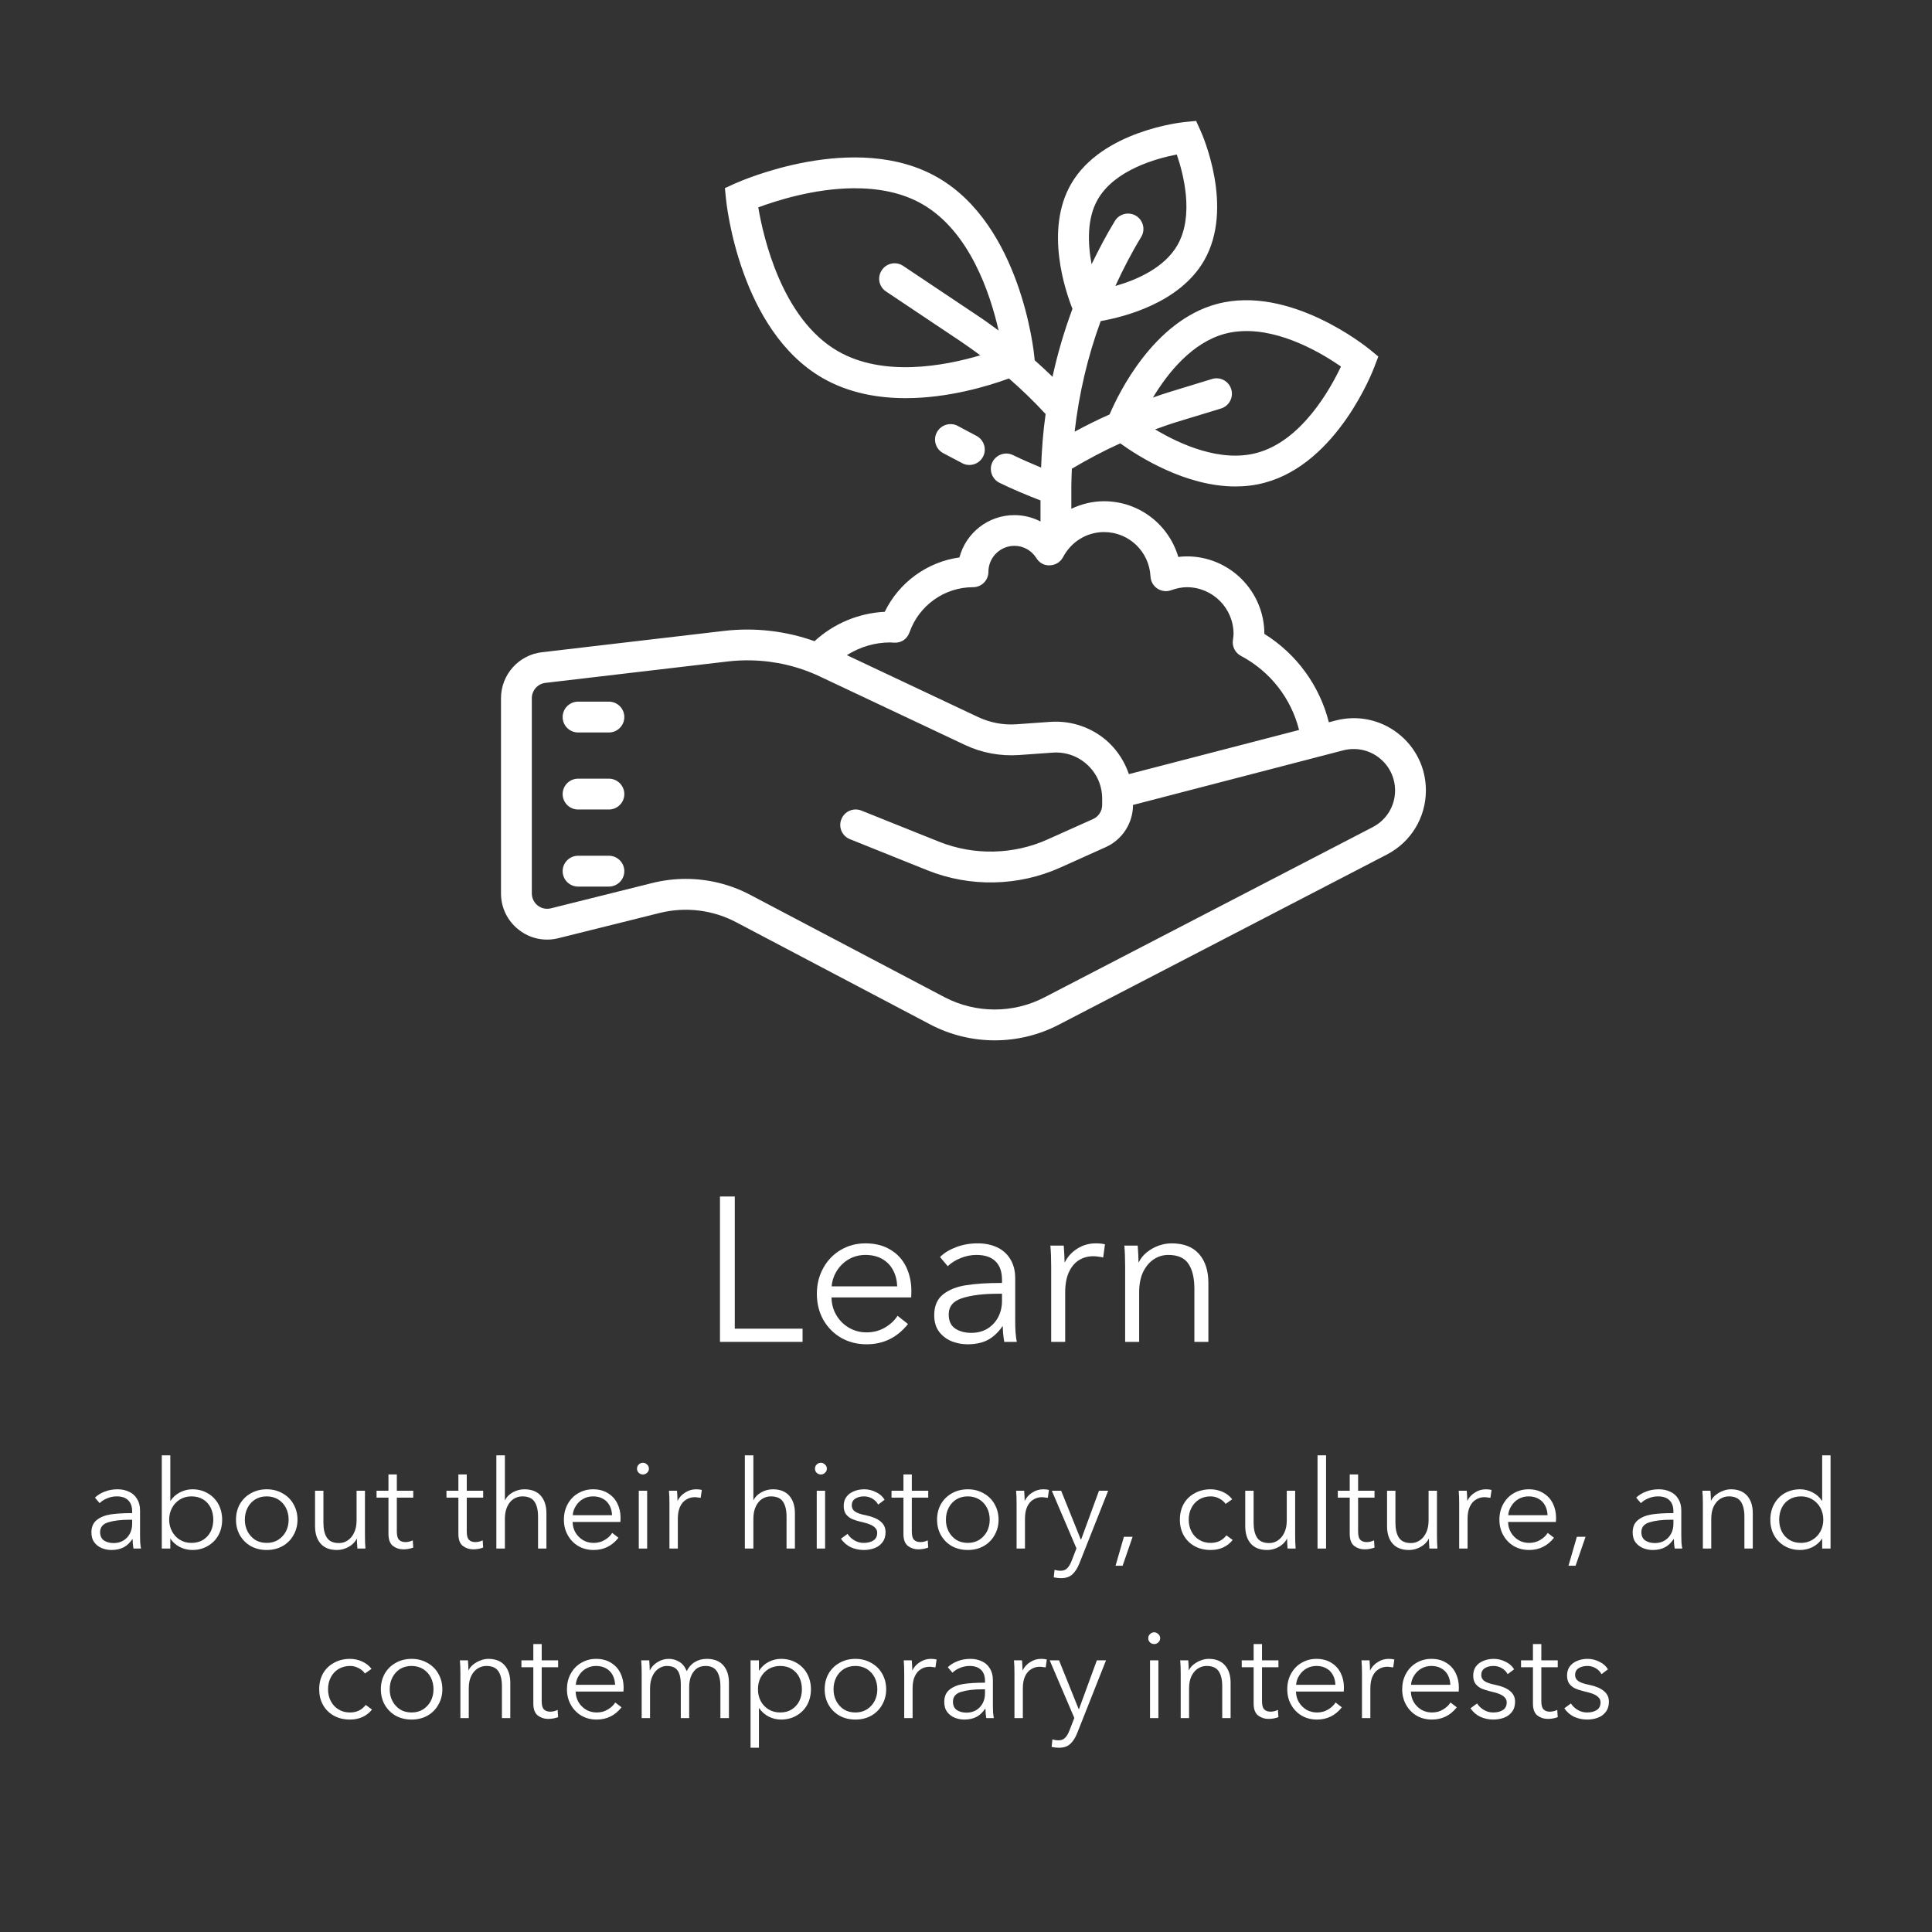 <svg xmlns="http://www.w3.org/2000/svg" xmlns:xlink="http://www.w3.org/1999/xlink" width="250" zoomAndPan="magnify" viewBox="0 0 187.5 187.5" height="250" preserveAspectRatio="xMidYMid meet" version="1.0"><rect x="0" y="0" width="187.5" height="187.5" fill="#333333" stroke="none"/><defs><g/><clipPath id="f13d6845ea"><path d="M 48.621 11.395 L 138.383 11.395 L 138.383 101 L 48.621 101 Z M 48.621 11.395 " clip-rule="nonzero"/></clipPath></defs><g clip-path="url(#f13d6845ea)"><path fill="#ffffff" d="M 116.082 11.734 L 115.016 11.84 C 114.691 11.867 106.93 12.691 103.949 17.852 C 101.367 22.328 103.406 28.273 104.082 29.973 C 103.281 32.129 102.633 34.328 102.145 36.566 C 101.582 36.016 101.004 35.484 100.418 34.965 L 100.379 34.59 C 100.332 34.07 99.047 21.867 91.027 17.238 C 83.016 12.609 71.801 17.602 71.328 17.812 L 70.352 18.258 L 70.457 19.32 C 70.512 19.84 71.797 32.043 79.809 36.676 C 82.332 38.133 85.172 38.641 87.891 38.641 C 92.004 38.641 95.844 37.488 97.918 36.73 C 99.168 37.816 100.355 38.965 101.477 40.184 C 101.23 41.898 101.102 43.637 101.039 45.379 C 100.117 44.996 99.203 44.602 98.316 44.168 C 97.574 43.805 96.68 44.113 96.312 44.855 C 95.953 45.594 96.258 46.492 97 46.855 C 98.293 47.488 99.629 48.047 100.98 48.566 L 100.98 50.609 C 100.211 50.211 99.344 49.992 98.445 49.992 C 95.891 49.992 93.734 51.734 93.113 54.098 C 89.984 54.535 87.254 56.516 85.863 59.375 C 83.328 59.5 80.914 60.512 79.051 62.227 C 76.25 61.23 73.258 60.883 70.285 61.227 L 52.582 63.301 C 50.328 63.57 48.621 65.484 48.621 67.766 L 48.621 86.699 C 48.621 88.094 49.25 89.383 50.352 90.238 C 51.441 91.094 52.844 91.391 54.195 91.051 L 64.012 88.605 C 66.516 87.984 69.148 88.293 71.434 89.496 L 90.262 99.414 C 92.227 100.449 94.379 100.965 96.535 100.965 C 98.66 100.965 100.789 100.465 102.734 99.457 L 134.602 82.93 C 136.934 81.719 138.383 79.34 138.383 76.699 C 138.383 74.52 137.387 72.504 135.664 71.164 C 133.941 69.828 131.73 69.379 129.621 69.926 L 128.965 70.098 C 128.074 66.555 125.836 63.465 122.707 61.52 C 122.703 57.367 119.332 53.996 115.188 53.996 C 114.906 53.996 114.625 54.02 114.352 54.051 C 113.434 50.91 110.547 48.645 107.152 48.645 C 106.023 48.645 104.949 48.914 103.973 49.375 L 103.973 47.141 C 103.973 46.586 104.008 46.043 104.023 45.488 C 105.543 44.59 107.105 43.754 108.719 43.027 C 110.508 44.312 115.051 47.211 119.898 47.211 C 120.844 47.211 121.801 47.102 122.75 46.844 C 129.797 44.957 133.246 35.988 133.383 35.602 L 133.766 34.602 L 132.934 33.918 C 132.617 33.66 125.145 27.613 118.102 29.5 C 111.945 31.152 108.535 38.211 107.684 40.223 C 106.531 40.73 105.406 41.293 104.293 41.895 C 104.715 38.223 105.551 34.617 106.824 31.16 C 109.098 30.762 114.48 29.406 116.852 25.297 C 119.832 20.137 116.66 13.008 116.523 12.711 Z M 114.207 14.996 C 114.859 16.891 115.91 20.945 114.262 23.801 C 112.996 26 110.312 27.164 108.246 27.754 C 108.992 26.133 109.812 24.539 110.75 23 C 111.18 22.301 110.957 21.375 110.254 20.945 C 109.547 20.52 108.625 20.738 108.199 21.445 C 107.363 22.809 106.633 24.219 105.938 25.645 C 105.555 23.59 105.484 21.172 106.543 19.344 C 108.191 16.484 112.234 15.375 114.207 14.996 Z M 82.84 18.27 C 85.137 18.258 87.5 18.648 89.531 19.824 C 94.113 22.469 96.105 28.508 96.914 32.078 C 96.246 31.586 95.574 31.094 94.887 30.641 L 87.652 25.805 C 86.961 25.344 86.031 25.531 85.578 26.223 C 85.113 26.91 85.301 27.836 85.992 28.289 L 93.219 33.121 C 93.875 33.562 94.504 34.016 95.137 34.484 C 91.578 35.535 85.699 36.613 81.305 34.074 C 75.883 30.941 74.082 23.035 73.59 20.125 C 75.328 19.477 79.004 18.297 82.84 18.27 Z M 120.527 32.141 C 124.414 31.941 128.398 34.363 130.141 35.57 C 129.105 37.762 126.312 42.793 121.977 43.953 C 118.441 44.902 114.516 43.117 112.105 41.672 C 112.801 41.422 113.5 41.168 114.207 40.953 L 118.5 39.645 C 119.289 39.398 119.734 38.562 119.492 37.773 C 119.25 36.984 118.414 36.535 117.625 36.781 L 113.324 38.098 C 112.844 38.242 112.363 38.422 111.891 38.586 C 113.324 36.207 115.68 33.25 118.879 32.391 C 119.422 32.246 119.98 32.164 120.527 32.141 Z M 92.379 41.164 C 91.793 41.117 91.211 41.41 90.922 41.957 C 90.531 42.684 90.812 43.59 91.539 43.98 L 93.379 44.949 C 93.602 45.074 93.84 45.125 94.078 45.125 C 94.609 45.125 95.133 44.84 95.398 44.332 C 95.785 43.602 95.504 42.699 94.781 42.309 L 92.945 41.332 C 92.766 41.238 92.57 41.18 92.379 41.164 Z M 107.152 51.637 C 109.559 51.637 111.539 53.531 111.656 55.949 C 111.68 56.422 111.926 56.855 112.316 57.117 C 112.715 57.379 113.211 57.445 113.656 57.281 C 114.195 57.09 114.695 56.988 115.188 56.988 C 117.688 56.988 119.715 59.023 119.715 61.523 C 119.715 61.68 119.691 61.84 119.652 62.133 C 119.562 62.75 119.879 63.359 120.43 63.652 C 123.27 65.152 125.309 67.781 126.074 70.844 L 109.559 75.129 C 109.16 73.961 108.484 72.891 107.574 72.035 C 106.055 70.629 104.008 69.91 101.938 70.055 L 98.66 70.289 C 97.375 70.383 96.09 70.137 94.926 69.59 L 82.188 63.582 C 83.438 62.793 84.895 62.348 86.395 62.348 L 86.785 62.371 C 87.488 62.41 88.047 61.996 88.266 61.371 C 89.188 58.754 91.66 56.988 94.43 56.988 C 95.258 56.988 95.926 56.324 95.926 55.492 C 95.926 54.109 97.059 52.973 98.449 52.973 C 99.316 52.973 100.109 53.418 100.578 54.16 C 100.859 54.617 101.332 54.902 101.898 54.863 C 102.438 54.844 102.922 54.539 103.172 54.066 C 103.961 52.566 105.484 51.637 107.152 51.637 Z M 72.93 64.09 C 75.223 64.141 77.488 64.668 79.574 65.656 L 93.66 72.301 C 95.281 73.066 97.082 73.398 98.875 73.277 L 102.156 73.043 C 103.41 72.953 104.617 73.375 105.539 74.234 C 106.457 75.086 106.965 76.258 106.965 77.512 L 106.965 78.121 C 106.965 78.711 106.621 79.246 106.082 79.488 L 101.664 81.469 C 98.352 82.957 94.516 83.039 91.145 81.691 L 83.602 78.668 C 82.828 78.359 81.961 78.734 81.656 79.504 C 81.344 80.27 81.719 81.141 82.492 81.445 L 90.035 84.473 C 94.16 86.121 98.848 86.02 102.898 84.199 L 107.309 82.215 C 108.918 81.492 109.957 79.887 109.957 78.121 L 130.367 72.82 C 131.586 72.512 132.84 72.766 133.828 73.531 C 134.82 74.297 135.391 75.457 135.391 76.719 C 135.391 78.219 134.559 79.582 133.227 80.27 L 101.355 96.797 C 98.316 98.375 94.688 98.363 91.652 96.77 L 72.824 86.852 C 70.875 85.82 68.723 85.297 66.555 85.297 C 65.461 85.297 64.371 85.43 63.293 85.699 L 53.469 88.152 C 53.02 88.266 52.555 88.164 52.191 87.887 C 51.824 87.598 51.613 87.168 51.613 86.699 L 51.613 67.766 C 51.613 67.004 52.18 66.363 52.934 66.273 L 70.633 64.195 C 71.398 64.105 72.164 64.07 72.93 64.09 Z M 56.102 68.094 C 55.277 68.094 54.605 68.766 54.605 69.59 C 54.605 70.414 55.277 71.086 56.102 71.086 L 59.094 71.086 C 59.918 71.086 60.59 70.414 60.59 69.59 C 60.59 68.766 59.918 68.094 59.094 68.094 Z M 56.102 75.57 C 55.277 75.57 54.605 76.246 54.605 77.066 C 54.605 77.891 55.277 78.562 56.102 78.562 L 59.094 78.562 C 59.918 78.562 60.59 77.891 60.59 77.066 C 60.59 76.246 59.918 75.57 59.094 75.57 Z M 56.102 83.051 C 55.277 83.051 54.605 83.723 54.605 84.547 C 54.605 85.371 55.277 86.043 56.102 86.043 L 59.094 86.043 C 59.918 86.043 60.59 85.371 60.59 84.547 C 60.59 83.723 59.918 83.051 59.094 83.051 Z M 56.102 83.051 " fill-opacity="1" fill-rule="nonzero"/></g><g fill="#ffffff" fill-opacity="1"><g transform="translate(67.998, 130.229)"><g><path d="M 9.891 0 L 1.875 0 L 1.875 -14.109 L 3.312 -14.109 L 3.312 -1.281 L 9.891 -1.281 Z M 9.891 0 "/></g></g></g><g fill="#ffffff" fill-opacity="1"><g transform="translate(78.167, 130.229)"><g><path d="M 5.938 0.234 C 5.02 0.234 4.195 0.023 3.469 -0.391 C 2.738 -0.816 2.16 -1.398 1.734 -2.141 C 1.316 -2.891 1.109 -3.734 1.109 -4.672 C 1.109 -5.586 1.316 -6.422 1.734 -7.172 C 2.148 -7.922 2.711 -8.504 3.422 -8.922 C 4.141 -9.348 4.941 -9.562 5.828 -9.562 C 6.766 -9.562 7.566 -9.359 8.234 -8.953 C 8.91 -8.555 9.422 -8.004 9.766 -7.297 C 10.109 -6.586 10.281 -5.801 10.281 -4.938 C 10.281 -4.676 10.273 -4.469 10.266 -4.312 L 2.531 -4.312 C 2.539 -3.688 2.695 -3.113 3 -2.594 C 3.301 -2.082 3.707 -1.676 4.219 -1.375 C 4.738 -1.07 5.312 -0.922 5.938 -0.922 C 6.594 -0.922 7.188 -1.078 7.719 -1.391 C 8.25 -1.703 8.656 -2.082 8.938 -2.531 L 9.953 -1.734 C 8.91 -0.422 7.57 0.234 5.938 0.234 Z M 8.906 -5.391 C 8.883 -5.984 8.75 -6.508 8.5 -6.969 C 8.258 -7.426 7.91 -7.785 7.453 -8.047 C 6.992 -8.305 6.453 -8.438 5.828 -8.438 C 5.234 -8.438 4.691 -8.297 4.203 -8.016 C 3.723 -7.734 3.336 -7.359 3.047 -6.891 C 2.754 -6.422 2.586 -5.922 2.547 -5.391 Z M 8.906 -5.391 "/></g></g></g><g fill="#ffffff" fill-opacity="1"><g transform="translate(89.572, 130.229)"><g><path d="M 4.328 0.234 C 3.805 0.234 3.301 0.141 2.812 -0.047 C 2.32 -0.242 1.91 -0.551 1.578 -0.969 C 1.254 -1.395 1.094 -1.938 1.094 -2.594 C 1.094 -3.477 1.379 -4.148 1.953 -4.609 C 2.535 -5.066 3.281 -5.363 4.188 -5.5 C 5.102 -5.645 6.238 -5.719 7.594 -5.719 L 7.672 -5.719 L 7.672 -6.016 C 7.672 -6.816 7.457 -7.422 7.031 -7.828 C 6.613 -8.234 6 -8.438 5.188 -8.438 C 4.656 -8.438 4.141 -8.332 3.641 -8.125 C 3.148 -7.926 2.738 -7.664 2.406 -7.344 L 1.656 -8.234 C 2.051 -8.629 2.566 -8.945 3.203 -9.188 C 3.848 -9.438 4.555 -9.562 5.328 -9.562 C 6.016 -9.562 6.629 -9.438 7.172 -9.188 C 7.723 -8.938 8.156 -8.555 8.469 -8.047 C 8.789 -7.535 8.953 -6.914 8.953 -6.188 L 8.953 -2.094 C 8.953 -1.719 8.961 -1.336 8.984 -0.953 C 9.016 -0.566 9.055 -0.25 9.109 0 L 7.891 0 C 7.797 -0.531 7.75 -1.035 7.75 -1.516 L 7.719 -1.516 C 7.289 -0.898 6.805 -0.453 6.266 -0.172 C 5.734 0.098 5.086 0.234 4.328 0.234 Z M 4.688 -0.875 C 5.301 -0.875 5.832 -1.016 6.281 -1.297 C 6.727 -1.578 7.07 -1.953 7.312 -2.422 C 7.551 -2.891 7.672 -3.406 7.672 -3.969 L 7.672 -4.672 L 7.281 -4.672 C 5.863 -4.672 4.711 -4.531 3.828 -4.25 C 2.941 -3.977 2.5 -3.445 2.5 -2.656 C 2.5 -2.039 2.707 -1.586 3.125 -1.297 C 3.551 -1.016 4.07 -0.875 4.688 -0.875 Z M 4.688 -0.875 "/></g></g></g><g fill="#ffffff" fill-opacity="1"><g transform="translate(100.22, 130.229)"><g><path d="M 1.797 -7.281 C 1.797 -8.094 1.77 -8.781 1.719 -9.344 L 3.016 -9.344 C 3.066 -8.688 3.094 -8.148 3.094 -7.734 L 3.125 -7.734 C 3.395 -8.273 3.797 -8.711 4.328 -9.047 C 4.867 -9.391 5.469 -9.562 6.125 -9.562 C 6.477 -9.562 6.773 -9.531 7.016 -9.469 L 6.844 -8.188 C 6.758 -8.219 6.617 -8.242 6.422 -8.266 C 6.234 -8.297 6.051 -8.312 5.875 -8.312 C 5.375 -8.312 4.914 -8.188 4.5 -7.938 C 4.094 -7.688 3.766 -7.297 3.516 -6.766 C 3.273 -6.242 3.156 -5.582 3.156 -4.781 L 3.156 0 L 1.797 0 Z M 1.797 -7.281 "/></g></g></g><g fill="#ffffff" fill-opacity="1"><g transform="translate(107.398, 130.229)"><g><path d="M 1.797 -7.281 C 1.797 -8.094 1.77 -8.781 1.719 -9.344 L 3.016 -9.344 C 3.066 -8.688 3.094 -8.148 3.094 -7.734 L 3.125 -7.734 C 3.301 -8.098 3.555 -8.414 3.891 -8.688 C 4.223 -8.957 4.598 -9.172 5.016 -9.328 C 5.441 -9.484 5.875 -9.562 6.312 -9.562 C 7.477 -9.562 8.363 -9.219 8.969 -8.531 C 9.57 -7.844 9.875 -6.906 9.875 -5.719 L 9.875 0 L 8.516 0 L 8.516 -5.156 C 8.516 -6.207 8.32 -7.016 7.938 -7.578 C 7.562 -8.148 6.91 -8.438 5.984 -8.438 C 5.473 -8.438 5.004 -8.297 4.578 -8.016 C 4.16 -7.742 3.816 -7.336 3.547 -6.797 C 3.285 -6.254 3.156 -5.582 3.156 -4.781 L 3.156 0 L 1.797 0 Z M 1.797 -7.281 "/></g></g></g><g fill="#ffffff" fill-opacity="1"><g transform="translate(8.216, 150.285)"><g><path d="M 2.594 0.141 C 2.281 0.141 1.977 0.082 1.688 -0.031 C 1.395 -0.145 1.148 -0.328 0.953 -0.578 C 0.754 -0.836 0.656 -1.164 0.656 -1.562 C 0.656 -2.094 0.828 -2.492 1.172 -2.766 C 1.523 -3.047 1.973 -3.227 2.516 -3.312 C 3.066 -3.395 3.75 -3.438 4.562 -3.438 L 4.609 -3.438 L 4.609 -3.609 C 4.609 -4.086 4.477 -4.445 4.219 -4.688 C 3.969 -4.938 3.598 -5.062 3.109 -5.062 C 2.797 -5.062 2.488 -5 2.188 -4.875 C 1.895 -4.758 1.648 -4.602 1.453 -4.406 L 1 -4.938 C 1.238 -5.176 1.547 -5.367 1.922 -5.516 C 2.305 -5.672 2.734 -5.75 3.203 -5.75 C 3.609 -5.75 3.973 -5.672 4.297 -5.516 C 4.629 -5.367 4.891 -5.141 5.078 -4.828 C 5.273 -4.523 5.375 -4.148 5.375 -3.703 L 5.375 -1.25 C 5.375 -1.031 5.379 -0.805 5.391 -0.578 C 5.41 -0.348 5.438 -0.156 5.469 0 L 4.734 0 C 4.68 -0.32 4.656 -0.625 4.656 -0.906 L 4.625 -0.906 C 4.375 -0.539 4.086 -0.273 3.766 -0.109 C 3.441 0.055 3.051 0.141 2.594 0.141 Z M 2.812 -0.531 C 3.176 -0.531 3.492 -0.613 3.766 -0.781 C 4.035 -0.945 4.242 -1.172 4.391 -1.453 C 4.535 -1.734 4.609 -2.039 4.609 -2.375 L 4.609 -2.797 L 4.375 -2.797 C 3.52 -2.797 2.828 -2.711 2.297 -2.547 C 1.766 -2.391 1.5 -2.07 1.5 -1.594 C 1.5 -1.227 1.625 -0.957 1.875 -0.781 C 2.133 -0.613 2.445 -0.531 2.812 -0.531 Z M 2.812 -0.531 "/></g></g></g><g fill="#ffffff" fill-opacity="1"><g transform="translate(14.607, 150.285)"><g><path d="M 4.062 0.141 C 3.645 0.141 3.242 0.047 2.859 -0.141 C 2.473 -0.336 2.164 -0.609 1.938 -0.953 L 1.922 -0.953 L 1.922 0 L 1.094 0 L 1.094 -9.047 L 1.922 -9.047 L 1.922 -4.625 L 1.938 -4.625 C 2.164 -4.977 2.473 -5.254 2.859 -5.453 C 3.242 -5.648 3.645 -5.75 4.062 -5.75 C 4.625 -5.75 5.125 -5.617 5.562 -5.359 C 6.008 -5.098 6.352 -4.742 6.594 -4.297 C 6.832 -3.848 6.953 -3.348 6.953 -2.797 C 6.953 -2.242 6.832 -1.742 6.594 -1.297 C 6.352 -0.859 6.008 -0.508 5.562 -0.25 C 5.125 0.008 4.625 0.141 4.062 0.141 Z M 3.969 -0.547 C 4.406 -0.547 4.785 -0.645 5.109 -0.844 C 5.43 -1.051 5.676 -1.32 5.844 -1.656 C 6.008 -2 6.094 -2.379 6.094 -2.797 C 6.094 -3.223 6.008 -3.609 5.844 -3.953 C 5.676 -4.297 5.43 -4.566 5.109 -4.766 C 4.785 -4.961 4.406 -5.062 3.969 -5.062 C 3.551 -5.062 3.18 -4.961 2.859 -4.766 C 2.535 -4.566 2.281 -4.297 2.094 -3.953 C 1.906 -3.609 1.812 -3.223 1.812 -2.797 C 1.812 -2.379 1.906 -2 2.094 -1.656 C 2.281 -1.312 2.535 -1.039 2.859 -0.844 C 3.18 -0.645 3.551 -0.547 3.969 -0.547 Z M 3.969 -0.547 "/></g></g></g><g fill="#ffffff" fill-opacity="1"><g transform="translate(22.231, 150.285)"><g><path d="M 3.656 0.141 C 3.082 0.141 2.566 0.016 2.109 -0.234 C 1.66 -0.492 1.305 -0.848 1.047 -1.297 C 0.797 -1.742 0.672 -2.242 0.672 -2.797 C 0.672 -3.359 0.797 -3.863 1.047 -4.312 C 1.305 -4.758 1.66 -5.109 2.109 -5.359 C 2.566 -5.617 3.082 -5.75 3.656 -5.75 C 4.227 -5.75 4.738 -5.617 5.188 -5.359 C 5.645 -5.109 6 -4.758 6.25 -4.312 C 6.508 -3.863 6.641 -3.359 6.641 -2.797 C 6.641 -2.242 6.508 -1.742 6.25 -1.297 C 6 -0.848 5.645 -0.492 5.188 -0.234 C 4.738 0.016 4.227 0.141 3.656 0.141 Z M 3.656 -0.547 C 4.07 -0.547 4.441 -0.645 4.766 -0.844 C 5.086 -1.051 5.336 -1.32 5.516 -1.656 C 5.691 -2 5.781 -2.379 5.781 -2.797 C 5.781 -3.223 5.691 -3.609 5.516 -3.953 C 5.336 -4.297 5.086 -4.566 4.766 -4.766 C 4.441 -4.961 4.07 -5.062 3.656 -5.062 C 3.227 -5.062 2.852 -4.961 2.531 -4.766 C 2.219 -4.566 1.973 -4.297 1.797 -3.953 C 1.617 -3.609 1.531 -3.223 1.531 -2.797 C 1.531 -2.379 1.617 -2 1.797 -1.656 C 1.973 -1.32 2.219 -1.051 2.531 -0.844 C 2.852 -0.645 3.227 -0.547 3.656 -0.547 Z M 3.656 -0.547 "/></g></g></g><g fill="#ffffff" fill-opacity="1"><g transform="translate(29.544, 150.285)"><g><path d="M 3.156 0.141 C 2.469 0.141 1.941 -0.062 1.578 -0.469 C 1.211 -0.883 1.031 -1.453 1.031 -2.172 L 1.031 -5.609 L 1.844 -5.609 L 1.844 -2.5 C 1.844 -1.875 1.957 -1.391 2.188 -1.047 C 2.414 -0.703 2.805 -0.531 3.359 -0.531 C 3.66 -0.531 3.938 -0.613 4.188 -0.781 C 4.445 -0.945 4.656 -1.191 4.812 -1.516 C 4.977 -1.848 5.062 -2.254 5.062 -2.734 L 5.062 -5.609 L 5.875 -5.609 L 5.875 -1.234 C 5.875 -0.754 5.891 -0.344 5.922 0 L 5.141 0 C 5.109 -0.395 5.094 -0.711 5.094 -0.953 L 5.078 -0.953 C 4.973 -0.742 4.82 -0.555 4.625 -0.391 C 4.426 -0.223 4.195 -0.094 3.938 0 C 3.688 0.094 3.426 0.141 3.156 0.141 Z M 3.156 0.141 "/></g></g></g><g fill="#ffffff" fill-opacity="1"><g transform="translate(36.497, 150.285)"><g><path d="M 2.641 0.078 C 2.266 0.078 1.93 -0.031 1.641 -0.25 C 1.348 -0.477 1.203 -0.867 1.203 -1.422 L 1.203 -4.938 L 0.047 -4.938 L 0.047 -5.609 L 1.203 -5.609 L 1.203 -7.188 L 2.016 -7.188 L 2.016 -5.609 L 3.609 -5.609 L 3.609 -4.938 L 2.016 -4.938 L 2.016 -1.656 C 2.016 -1.258 2.086 -0.988 2.234 -0.844 C 2.379 -0.695 2.586 -0.625 2.859 -0.625 C 2.973 -0.625 3.094 -0.641 3.219 -0.672 C 3.344 -0.703 3.457 -0.742 3.562 -0.797 L 3.609 -0.094 C 3.305 0.02 2.984 0.078 2.641 0.078 Z M 2.641 0.078 "/></g></g></g><g fill="#ffffff" fill-opacity="1"><g transform="translate(40.291, 150.285)"><g/></g></g><g fill="#ffffff" fill-opacity="1"><g transform="translate(43.283, 150.285)"><g><path d="M 2.641 0.078 C 2.266 0.078 1.93 -0.031 1.641 -0.25 C 1.348 -0.477 1.203 -0.867 1.203 -1.422 L 1.203 -4.938 L 0.047 -4.938 L 0.047 -5.609 L 1.203 -5.609 L 1.203 -7.188 L 2.016 -7.188 L 2.016 -5.609 L 3.609 -5.609 L 3.609 -4.938 L 2.016 -4.938 L 2.016 -1.656 C 2.016 -1.258 2.086 -0.988 2.234 -0.844 C 2.379 -0.695 2.586 -0.625 2.859 -0.625 C 2.973 -0.625 3.094 -0.641 3.219 -0.672 C 3.344 -0.703 3.457 -0.742 3.562 -0.797 L 3.609 -0.094 C 3.305 0.02 2.984 0.078 2.641 0.078 Z M 2.641 0.078 "/></g></g></g><g fill="#ffffff" fill-opacity="1"><g transform="translate(47.077, 150.285)"><g><path d="M 1.094 0 L 1.094 -9.047 L 1.922 -9.047 L 1.922 -4.688 L 1.938 -4.688 C 2.082 -5 2.332 -5.254 2.688 -5.453 C 3.039 -5.648 3.414 -5.75 3.812 -5.75 C 4.508 -5.75 5.039 -5.539 5.406 -5.125 C 5.77 -4.707 5.953 -4.145 5.953 -3.438 L 5.953 0 L 5.141 0 L 5.141 -3.094 C 5.141 -3.727 5.023 -4.211 4.797 -4.547 C 4.566 -4.891 4.172 -5.062 3.609 -5.062 C 3.305 -5.062 3.023 -4.977 2.766 -4.812 C 2.516 -4.656 2.312 -4.41 2.156 -4.078 C 2 -3.754 1.922 -3.352 1.922 -2.875 L 1.922 0 Z M 1.094 0 "/></g></g></g><g fill="#ffffff" fill-opacity="1"><g transform="translate(54.054, 150.285)"><g><path d="M 3.562 0.141 C 3.008 0.141 2.516 0.016 2.078 -0.234 C 1.641 -0.492 1.297 -0.848 1.047 -1.297 C 0.797 -1.742 0.672 -2.242 0.672 -2.797 C 0.672 -3.348 0.789 -3.848 1.031 -4.297 C 1.281 -4.754 1.617 -5.109 2.047 -5.359 C 2.484 -5.617 2.969 -5.75 3.5 -5.75 C 4.062 -5.75 4.539 -5.625 4.938 -5.375 C 5.344 -5.133 5.648 -4.801 5.859 -4.375 C 6.066 -3.957 6.172 -3.488 6.172 -2.969 C 6.172 -2.812 6.164 -2.68 6.156 -2.578 L 1.516 -2.578 C 1.523 -2.203 1.617 -1.859 1.797 -1.547 C 1.984 -1.242 2.227 -1 2.531 -0.812 C 2.844 -0.633 3.188 -0.547 3.562 -0.547 C 3.957 -0.547 4.312 -0.641 4.625 -0.828 C 4.945 -1.016 5.191 -1.242 5.359 -1.516 L 5.969 -1.047 C 5.344 -0.254 4.539 0.141 3.562 0.141 Z M 5.344 -3.234 C 5.332 -3.586 5.254 -3.898 5.109 -4.172 C 4.961 -4.453 4.75 -4.672 4.469 -4.828 C 4.195 -4.984 3.875 -5.062 3.5 -5.062 C 3.145 -5.062 2.82 -4.977 2.531 -4.812 C 2.238 -4.645 2.004 -4.414 1.828 -4.125 C 1.648 -3.844 1.551 -3.547 1.531 -3.234 Z M 5.344 -3.234 "/></g></g></g><g fill="#ffffff" fill-opacity="1"><g transform="translate(60.9, 150.285)"><g><path d="M 1.5 -7.188 C 1.344 -7.188 1.207 -7.238 1.094 -7.344 C 0.977 -7.457 0.922 -7.594 0.922 -7.75 C 0.922 -7.914 0.977 -8.051 1.094 -8.156 C 1.207 -8.27 1.344 -8.328 1.5 -8.328 C 1.645 -8.328 1.773 -8.27 1.891 -8.156 C 2.016 -8.051 2.078 -7.914 2.078 -7.75 C 2.078 -7.594 2.016 -7.457 1.891 -7.344 C 1.773 -7.238 1.645 -7.188 1.5 -7.188 Z M 1.906 0 L 1.094 0 L 1.094 -5.609 L 1.906 -5.609 Z M 1.906 0 "/></g></g></g><g fill="#ffffff" fill-opacity="1"><g transform="translate(63.892, 150.285)"><g><path d="M 1.078 -4.375 C 1.078 -4.852 1.062 -5.266 1.031 -5.609 L 1.812 -5.609 C 1.844 -5.211 1.859 -4.891 1.859 -4.641 L 1.875 -4.641 C 2.039 -4.973 2.285 -5.238 2.609 -5.438 C 2.93 -5.645 3.285 -5.75 3.672 -5.75 C 3.891 -5.75 4.07 -5.727 4.219 -5.688 L 4.109 -4.922 C 4.055 -4.93 3.973 -4.941 3.859 -4.953 C 3.742 -4.973 3.633 -4.984 3.531 -4.984 C 3.227 -4.984 2.953 -4.906 2.703 -4.75 C 2.453 -4.602 2.254 -4.375 2.109 -4.062 C 1.961 -3.75 1.891 -3.352 1.891 -2.875 L 1.891 0 L 1.078 0 Z M 1.078 -4.375 "/></g></g></g><g fill="#ffffff" fill-opacity="1"><g transform="translate(68.201, 150.285)"><g/></g></g><g fill="#ffffff" fill-opacity="1"><g transform="translate(71.193, 150.285)"><g><path d="M 1.094 0 L 1.094 -9.047 L 1.922 -9.047 L 1.922 -4.688 L 1.938 -4.688 C 2.082 -5 2.332 -5.254 2.688 -5.453 C 3.039 -5.648 3.414 -5.75 3.812 -5.75 C 4.508 -5.75 5.039 -5.539 5.406 -5.125 C 5.77 -4.707 5.953 -4.145 5.953 -3.438 L 5.953 0 L 5.141 0 L 5.141 -3.094 C 5.141 -3.727 5.023 -4.211 4.797 -4.547 C 4.566 -4.891 4.172 -5.062 3.609 -5.062 C 3.305 -5.062 3.023 -4.977 2.766 -4.812 C 2.516 -4.656 2.312 -4.41 2.156 -4.078 C 2 -3.754 1.922 -3.352 1.922 -2.875 L 1.922 0 Z M 1.094 0 "/></g></g></g><g fill="#ffffff" fill-opacity="1"><g transform="translate(78.17, 150.285)"><g><path d="M 1.5 -7.188 C 1.344 -7.188 1.207 -7.238 1.094 -7.344 C 0.977 -7.457 0.922 -7.594 0.922 -7.75 C 0.922 -7.914 0.977 -8.051 1.094 -8.156 C 1.207 -8.27 1.344 -8.328 1.5 -8.328 C 1.645 -8.328 1.773 -8.27 1.891 -8.156 C 2.016 -8.051 2.078 -7.914 2.078 -7.75 C 2.078 -7.594 2.016 -7.457 1.891 -7.344 C 1.773 -7.238 1.645 -7.188 1.5 -7.188 Z M 1.906 0 L 1.094 0 L 1.094 -5.609 L 1.906 -5.609 Z M 1.906 0 "/></g></g></g><g fill="#ffffff" fill-opacity="1"><g transform="translate(81.162, 150.285)"><g><path d="M 2.672 0.141 C 2.223 0.141 1.801 0.051 1.406 -0.125 C 1.02 -0.312 0.703 -0.586 0.453 -0.953 L 1.094 -1.422 C 1.25 -1.172 1.469 -0.961 1.75 -0.797 C 2.031 -0.629 2.332 -0.547 2.656 -0.547 C 3.039 -0.547 3.352 -0.625 3.594 -0.781 C 3.844 -0.938 3.969 -1.188 3.969 -1.531 C 3.969 -1.719 3.906 -1.875 3.781 -2 C 3.664 -2.133 3.488 -2.25 3.25 -2.344 C 3.02 -2.438 2.711 -2.523 2.328 -2.609 C 2.035 -2.68 1.773 -2.766 1.547 -2.859 C 1.316 -2.961 1.117 -3.113 0.953 -3.312 C 0.797 -3.52 0.719 -3.789 0.719 -4.125 C 0.719 -4.477 0.805 -4.773 0.984 -5.016 C 1.172 -5.266 1.414 -5.445 1.719 -5.562 C 2.02 -5.688 2.352 -5.75 2.719 -5.75 C 3.113 -5.75 3.492 -5.656 3.859 -5.469 C 4.234 -5.289 4.508 -5.047 4.688 -4.734 L 4.062 -4.266 C 3.938 -4.504 3.75 -4.695 3.5 -4.844 C 3.258 -4.988 2.988 -5.062 2.688 -5.062 C 2.352 -5.062 2.07 -4.988 1.844 -4.844 C 1.613 -4.695 1.5 -4.477 1.5 -4.188 C 1.5 -3.938 1.602 -3.738 1.812 -3.594 C 2.02 -3.445 2.363 -3.328 2.844 -3.234 C 3.5 -3.098 3.984 -2.895 4.297 -2.625 C 4.617 -2.363 4.781 -2.02 4.781 -1.594 C 4.781 -1.188 4.676 -0.852 4.469 -0.594 C 4.27 -0.332 4.008 -0.145 3.688 -0.031 C 3.375 0.082 3.035 0.141 2.672 0.141 Z M 2.672 0.141 "/></g></g></g><g fill="#ffffff" fill-opacity="1"><g transform="translate(86.476, 150.285)"><g><path d="M 2.641 0.078 C 2.266 0.078 1.93 -0.031 1.641 -0.25 C 1.348 -0.477 1.203 -0.867 1.203 -1.422 L 1.203 -4.938 L 0.047 -4.938 L 0.047 -5.609 L 1.203 -5.609 L 1.203 -7.188 L 2.016 -7.188 L 2.016 -5.609 L 3.609 -5.609 L 3.609 -4.938 L 2.016 -4.938 L 2.016 -1.656 C 2.016 -1.258 2.086 -0.988 2.234 -0.844 C 2.379 -0.695 2.586 -0.625 2.859 -0.625 C 2.973 -0.625 3.094 -0.641 3.219 -0.672 C 3.344 -0.703 3.457 -0.742 3.562 -0.797 L 3.609 -0.094 C 3.305 0.02 2.984 0.078 2.641 0.078 Z M 2.641 0.078 "/></g></g></g><g fill="#ffffff" fill-opacity="1"><g transform="translate(90.27, 150.285)"><g><path d="M 3.656 0.141 C 3.082 0.141 2.566 0.016 2.109 -0.234 C 1.66 -0.492 1.305 -0.848 1.047 -1.297 C 0.797 -1.742 0.672 -2.242 0.672 -2.797 C 0.672 -3.359 0.797 -3.863 1.047 -4.312 C 1.305 -4.758 1.66 -5.109 2.109 -5.359 C 2.566 -5.617 3.082 -5.75 3.656 -5.75 C 4.227 -5.75 4.738 -5.617 5.188 -5.359 C 5.645 -5.109 6 -4.758 6.25 -4.312 C 6.508 -3.863 6.641 -3.359 6.641 -2.797 C 6.641 -2.242 6.508 -1.742 6.25 -1.297 C 6 -0.848 5.645 -0.492 5.188 -0.234 C 4.738 0.016 4.227 0.141 3.656 0.141 Z M 3.656 -0.547 C 4.07 -0.547 4.441 -0.645 4.766 -0.844 C 5.086 -1.051 5.336 -1.32 5.516 -1.656 C 5.691 -2 5.781 -2.379 5.781 -2.797 C 5.781 -3.223 5.691 -3.609 5.516 -3.953 C 5.336 -4.297 5.086 -4.566 4.766 -4.766 C 4.441 -4.961 4.07 -5.062 3.656 -5.062 C 3.227 -5.062 2.852 -4.961 2.531 -4.766 C 2.219 -4.566 1.973 -4.297 1.797 -3.953 C 1.617 -3.609 1.531 -3.223 1.531 -2.797 C 1.531 -2.379 1.617 -2 1.797 -1.656 C 1.973 -1.32 2.219 -1.051 2.531 -0.844 C 2.852 -0.645 3.227 -0.547 3.656 -0.547 Z M 3.656 -0.547 "/></g></g></g><g fill="#ffffff" fill-opacity="1"><g transform="translate(97.582, 150.285)"><g><path d="M 1.078 -4.375 C 1.078 -4.852 1.062 -5.266 1.031 -5.609 L 1.812 -5.609 C 1.844 -5.211 1.859 -4.891 1.859 -4.641 L 1.875 -4.641 C 2.039 -4.973 2.285 -5.238 2.609 -5.438 C 2.93 -5.645 3.285 -5.75 3.672 -5.75 C 3.891 -5.75 4.07 -5.727 4.219 -5.688 L 4.109 -4.922 C 4.055 -4.93 3.973 -4.941 3.859 -4.953 C 3.742 -4.973 3.633 -4.984 3.531 -4.984 C 3.227 -4.984 2.953 -4.906 2.703 -4.75 C 2.453 -4.602 2.254 -4.375 2.109 -4.062 C 1.961 -3.75 1.891 -3.352 1.891 -2.875 L 1.891 0 L 1.078 0 Z M 1.078 -4.375 "/></g></g></g><g fill="#ffffff" fill-opacity="1"><g transform="translate(101.891, 150.285)"><g><path d="M 1.094 2.875 C 0.852 2.875 0.613 2.848 0.375 2.797 L 0.453 2.062 C 0.641 2.125 0.836 2.156 1.047 2.156 C 1.316 2.156 1.531 2.07 1.688 1.906 C 1.852 1.738 2 1.488 2.125 1.156 L 2.578 -0.016 L 0.188 -5.609 L 1.094 -5.609 L 3 -0.875 L 3.031 -0.875 L 4.766 -5.609 L 5.656 -5.609 L 2.859 1.453 C 2.672 1.922 2.441 2.273 2.172 2.516 C 1.91 2.754 1.551 2.875 1.094 2.875 Z M 1.094 2.875 "/></g></g></g><g fill="#ffffff" fill-opacity="1"><g transform="translate(107.731, 150.285)"><g><path d="M 1.219 1.672 L 0.531 1.672 L 1.344 -1.141 L 2.188 -1.141 Z M 1.219 1.672 "/></g></g></g><g fill="#ffffff" fill-opacity="1"><g transform="translate(110.843, 150.285)"><g/></g></g><g fill="#ffffff" fill-opacity="1"><g transform="translate(113.835, 150.285)"><g><path d="M 3.656 0.141 C 3.07 0.141 2.551 0.016 2.094 -0.234 C 1.633 -0.492 1.281 -0.848 1.031 -1.297 C 0.789 -1.742 0.672 -2.242 0.672 -2.797 C 0.672 -3.359 0.789 -3.863 1.031 -4.312 C 1.281 -4.758 1.633 -5.109 2.094 -5.359 C 2.551 -5.617 3.07 -5.75 3.656 -5.75 C 4.062 -5.75 4.453 -5.664 4.828 -5.5 C 5.203 -5.332 5.508 -5.094 5.75 -4.781 L 5.109 -4.328 C 4.973 -4.535 4.773 -4.707 4.516 -4.844 C 4.254 -4.988 3.973 -5.062 3.672 -5.062 C 3.254 -5.062 2.879 -4.961 2.547 -4.766 C 2.223 -4.566 1.973 -4.297 1.797 -3.953 C 1.617 -3.609 1.531 -3.223 1.531 -2.797 C 1.531 -2.379 1.617 -2 1.797 -1.656 C 1.973 -1.312 2.223 -1.039 2.547 -0.844 C 2.867 -0.645 3.238 -0.547 3.656 -0.547 C 4.301 -0.547 4.812 -0.789 5.188 -1.281 L 5.797 -0.828 C 5.266 -0.18 4.551 0.141 3.656 0.141 Z M 3.656 0.141 "/></g></g></g><g fill="#ffffff" fill-opacity="1"><g transform="translate(119.819, 150.285)"><g><path d="M 3.156 0.141 C 2.469 0.141 1.941 -0.062 1.578 -0.469 C 1.211 -0.883 1.031 -1.453 1.031 -2.172 L 1.031 -5.609 L 1.844 -5.609 L 1.844 -2.5 C 1.844 -1.875 1.957 -1.391 2.188 -1.047 C 2.414 -0.703 2.805 -0.531 3.359 -0.531 C 3.66 -0.531 3.938 -0.613 4.188 -0.781 C 4.445 -0.945 4.656 -1.191 4.812 -1.516 C 4.977 -1.848 5.062 -2.254 5.062 -2.734 L 5.062 -5.609 L 5.875 -5.609 L 5.875 -1.234 C 5.875 -0.754 5.891 -0.344 5.922 0 L 5.141 0 C 5.109 -0.395 5.094 -0.711 5.094 -0.953 L 5.078 -0.953 C 4.973 -0.742 4.82 -0.555 4.625 -0.391 C 4.426 -0.223 4.195 -0.094 3.938 0 C 3.688 0.094 3.426 0.141 3.156 0.141 Z M 3.156 0.141 "/></g></g></g><g fill="#ffffff" fill-opacity="1"><g transform="translate(126.772, 150.285)"><g><path d="M 1.922 0 L 1.094 0 L 1.094 -9.047 L 1.922 -9.047 Z M 1.922 0 "/></g></g></g><g fill="#ffffff" fill-opacity="1"><g transform="translate(129.788, 150.285)"><g><path d="M 2.641 0.078 C 2.266 0.078 1.93 -0.031 1.641 -0.25 C 1.348 -0.477 1.203 -0.867 1.203 -1.422 L 1.203 -4.938 L 0.047 -4.938 L 0.047 -5.609 L 1.203 -5.609 L 1.203 -7.188 L 2.016 -7.188 L 2.016 -5.609 L 3.609 -5.609 L 3.609 -4.938 L 2.016 -4.938 L 2.016 -1.656 C 2.016 -1.258 2.086 -0.988 2.234 -0.844 C 2.379 -0.695 2.586 -0.625 2.859 -0.625 C 2.973 -0.625 3.094 -0.641 3.219 -0.672 C 3.344 -0.703 3.457 -0.742 3.562 -0.797 L 3.609 -0.094 C 3.305 0.02 2.984 0.078 2.641 0.078 Z M 2.641 0.078 "/></g></g></g><g fill="#ffffff" fill-opacity="1"><g transform="translate(133.582, 150.285)"><g><path d="M 3.156 0.141 C 2.469 0.141 1.941 -0.062 1.578 -0.469 C 1.211 -0.883 1.031 -1.453 1.031 -2.172 L 1.031 -5.609 L 1.844 -5.609 L 1.844 -2.5 C 1.844 -1.875 1.957 -1.391 2.188 -1.047 C 2.414 -0.703 2.805 -0.531 3.359 -0.531 C 3.66 -0.531 3.938 -0.613 4.188 -0.781 C 4.445 -0.945 4.656 -1.191 4.812 -1.516 C 4.977 -1.848 5.062 -2.254 5.062 -2.734 L 5.062 -5.609 L 5.875 -5.609 L 5.875 -1.234 C 5.875 -0.754 5.891 -0.344 5.922 0 L 5.141 0 C 5.109 -0.395 5.094 -0.711 5.094 -0.953 L 5.078 -0.953 C 4.973 -0.742 4.82 -0.555 4.625 -0.391 C 4.426 -0.223 4.195 -0.094 3.938 0 C 3.688 0.094 3.426 0.141 3.156 0.141 Z M 3.156 0.141 "/></g></g></g><g fill="#ffffff" fill-opacity="1"><g transform="translate(140.536, 150.285)"><g><path d="M 1.078 -4.375 C 1.078 -4.852 1.062 -5.266 1.031 -5.609 L 1.812 -5.609 C 1.844 -5.211 1.859 -4.891 1.859 -4.641 L 1.875 -4.641 C 2.039 -4.973 2.285 -5.238 2.609 -5.438 C 2.93 -5.645 3.285 -5.75 3.672 -5.75 C 3.891 -5.75 4.07 -5.727 4.219 -5.688 L 4.109 -4.922 C 4.055 -4.93 3.973 -4.941 3.859 -4.953 C 3.742 -4.973 3.633 -4.984 3.531 -4.984 C 3.227 -4.984 2.953 -4.906 2.703 -4.75 C 2.453 -4.602 2.254 -4.375 2.109 -4.062 C 1.961 -3.75 1.891 -3.352 1.891 -2.875 L 1.891 0 L 1.078 0 Z M 1.078 -4.375 "/></g></g></g><g fill="#ffffff" fill-opacity="1"><g transform="translate(144.844, 150.285)"><g><path d="M 3.562 0.141 C 3.008 0.141 2.516 0.016 2.078 -0.234 C 1.641 -0.492 1.297 -0.848 1.047 -1.297 C 0.797 -1.742 0.672 -2.242 0.672 -2.797 C 0.672 -3.348 0.789 -3.848 1.031 -4.297 C 1.281 -4.754 1.617 -5.109 2.047 -5.359 C 2.484 -5.617 2.969 -5.75 3.5 -5.75 C 4.062 -5.75 4.539 -5.625 4.938 -5.375 C 5.344 -5.133 5.648 -4.801 5.859 -4.375 C 6.066 -3.957 6.172 -3.488 6.172 -2.969 C 6.172 -2.812 6.164 -2.68 6.156 -2.578 L 1.516 -2.578 C 1.523 -2.203 1.617 -1.859 1.797 -1.547 C 1.984 -1.242 2.227 -1 2.531 -0.812 C 2.844 -0.633 3.188 -0.547 3.562 -0.547 C 3.957 -0.547 4.312 -0.641 4.625 -0.828 C 4.945 -1.016 5.191 -1.242 5.359 -1.516 L 5.969 -1.047 C 5.344 -0.254 4.539 0.141 3.562 0.141 Z M 5.344 -3.234 C 5.332 -3.586 5.254 -3.898 5.109 -4.172 C 4.961 -4.453 4.75 -4.672 4.469 -4.828 C 4.195 -4.984 3.875 -5.062 3.5 -5.062 C 3.145 -5.062 2.82 -4.977 2.531 -4.812 C 2.238 -4.645 2.004 -4.414 1.828 -4.125 C 1.648 -3.844 1.551 -3.547 1.531 -3.234 Z M 5.344 -3.234 "/></g></g></g><g fill="#ffffff" fill-opacity="1"><g transform="translate(151.69, 150.285)"><g><path d="M 1.219 1.672 L 0.531 1.672 L 1.344 -1.141 L 2.188 -1.141 Z M 1.219 1.672 "/></g></g></g><g fill="#ffffff" fill-opacity="1"><g transform="translate(154.802, 150.285)"><g/></g></g><g fill="#ffffff" fill-opacity="1"><g transform="translate(157.794, 150.285)"><g><path d="M 2.594 0.141 C 2.281 0.141 1.977 0.082 1.688 -0.031 C 1.395 -0.145 1.148 -0.328 0.953 -0.578 C 0.754 -0.836 0.656 -1.164 0.656 -1.562 C 0.656 -2.094 0.828 -2.492 1.172 -2.766 C 1.523 -3.047 1.973 -3.227 2.516 -3.312 C 3.066 -3.395 3.75 -3.438 4.562 -3.438 L 4.609 -3.438 L 4.609 -3.609 C 4.609 -4.086 4.477 -4.445 4.219 -4.688 C 3.969 -4.938 3.598 -5.062 3.109 -5.062 C 2.797 -5.062 2.488 -5 2.188 -4.875 C 1.895 -4.758 1.648 -4.602 1.453 -4.406 L 1 -4.938 C 1.238 -5.176 1.547 -5.367 1.922 -5.516 C 2.305 -5.672 2.734 -5.75 3.203 -5.75 C 3.609 -5.75 3.973 -5.672 4.297 -5.516 C 4.629 -5.367 4.891 -5.141 5.078 -4.828 C 5.273 -4.523 5.375 -4.148 5.375 -3.703 L 5.375 -1.25 C 5.375 -1.031 5.379 -0.805 5.391 -0.578 C 5.41 -0.348 5.438 -0.156 5.469 0 L 4.734 0 C 4.68 -0.32 4.656 -0.625 4.656 -0.906 L 4.625 -0.906 C 4.375 -0.539 4.086 -0.273 3.766 -0.109 C 3.441 0.055 3.051 0.141 2.594 0.141 Z M 2.812 -0.531 C 3.176 -0.531 3.492 -0.613 3.766 -0.781 C 4.035 -0.945 4.242 -1.172 4.391 -1.453 C 4.535 -1.734 4.609 -2.039 4.609 -2.375 L 4.609 -2.797 L 4.375 -2.797 C 3.52 -2.797 2.828 -2.711 2.297 -2.547 C 1.766 -2.391 1.5 -2.07 1.5 -1.594 C 1.5 -1.227 1.625 -0.957 1.875 -0.781 C 2.133 -0.613 2.445 -0.531 2.812 -0.531 Z M 2.812 -0.531 "/></g></g></g><g fill="#ffffff" fill-opacity="1"><g transform="translate(164.185, 150.285)"><g><path d="M 1.078 -4.375 C 1.078 -4.852 1.062 -5.266 1.031 -5.609 L 1.812 -5.609 C 1.844 -5.211 1.859 -4.891 1.859 -4.641 L 1.875 -4.641 C 1.977 -4.859 2.129 -5.047 2.328 -5.203 C 2.535 -5.367 2.766 -5.5 3.016 -5.594 C 3.273 -5.695 3.535 -5.75 3.797 -5.75 C 4.484 -5.75 5.008 -5.539 5.375 -5.125 C 5.738 -4.707 5.922 -4.145 5.922 -3.438 L 5.922 0 L 5.109 0 L 5.109 -3.094 C 5.109 -3.727 4.992 -4.211 4.766 -4.547 C 4.535 -4.891 4.145 -5.062 3.594 -5.062 C 3.289 -5.062 3.008 -4.977 2.75 -4.812 C 2.5 -4.656 2.289 -4.41 2.125 -4.078 C 1.969 -3.754 1.891 -3.352 1.891 -2.875 L 1.891 0 L 1.078 0 Z M 1.078 -4.375 "/></g></g></g><g fill="#ffffff" fill-opacity="1"><g transform="translate(171.138, 150.285)"><g><path d="M 3.562 0.141 C 3 0.141 2.492 0.008 2.047 -0.25 C 1.609 -0.508 1.27 -0.859 1.031 -1.297 C 0.789 -1.742 0.672 -2.242 0.672 -2.797 C 0.672 -3.348 0.789 -3.848 1.031 -4.297 C 1.27 -4.742 1.609 -5.098 2.047 -5.359 C 2.492 -5.617 3 -5.75 3.562 -5.75 C 3.977 -5.75 4.379 -5.648 4.766 -5.453 C 5.148 -5.254 5.457 -4.977 5.688 -4.625 L 5.703 -4.625 L 5.703 -9.047 L 6.516 -9.047 L 6.516 0 L 5.703 0 L 5.703 -0.953 L 5.688 -0.953 C 5.457 -0.609 5.148 -0.336 4.766 -0.141 C 4.379 0.047 3.977 0.141 3.562 0.141 Z M 3.656 -0.547 C 4.062 -0.547 4.426 -0.645 4.75 -0.844 C 5.082 -1.039 5.344 -1.312 5.531 -1.656 C 5.719 -2 5.812 -2.379 5.812 -2.797 C 5.812 -3.223 5.719 -3.609 5.531 -3.953 C 5.344 -4.297 5.082 -4.566 4.75 -4.766 C 4.426 -4.961 4.062 -5.062 3.656 -5.062 C 3.219 -5.062 2.836 -4.961 2.516 -4.766 C 2.191 -4.566 1.945 -4.297 1.781 -3.953 C 1.613 -3.609 1.531 -3.223 1.531 -2.797 C 1.531 -2.379 1.613 -2 1.781 -1.656 C 1.945 -1.32 2.191 -1.051 2.516 -0.844 C 2.836 -0.645 3.219 -0.547 3.656 -0.547 Z M 3.656 -0.547 "/></g></g></g><g fill="#ffffff" fill-opacity="1"><g transform="translate(30.306, 166.742)"><g><path d="M 3.656 0.141 C 3.07 0.141 2.551 0.016 2.094 -0.234 C 1.633 -0.492 1.281 -0.848 1.031 -1.297 C 0.789 -1.742 0.672 -2.242 0.672 -2.797 C 0.672 -3.359 0.789 -3.863 1.031 -4.312 C 1.281 -4.758 1.633 -5.109 2.094 -5.359 C 2.551 -5.617 3.07 -5.75 3.656 -5.75 C 4.062 -5.75 4.453 -5.664 4.828 -5.5 C 5.203 -5.332 5.508 -5.094 5.75 -4.781 L 5.109 -4.328 C 4.973 -4.535 4.773 -4.707 4.516 -4.844 C 4.254 -4.988 3.973 -5.062 3.672 -5.062 C 3.254 -5.062 2.879 -4.961 2.547 -4.766 C 2.223 -4.566 1.973 -4.297 1.797 -3.953 C 1.617 -3.609 1.531 -3.223 1.531 -2.797 C 1.531 -2.379 1.617 -2 1.797 -1.656 C 1.973 -1.312 2.223 -1.039 2.547 -0.844 C 2.867 -0.645 3.238 -0.547 3.656 -0.547 C 4.301 -0.547 4.812 -0.789 5.188 -1.281 L 5.797 -0.828 C 5.266 -0.18 4.551 0.141 3.656 0.141 Z M 3.656 0.141 "/></g></g></g><g fill="#ffffff" fill-opacity="1"><g transform="translate(36.29, 166.742)"><g><path d="M 3.656 0.141 C 3.082 0.141 2.566 0.016 2.109 -0.234 C 1.66 -0.492 1.305 -0.848 1.047 -1.297 C 0.797 -1.742 0.672 -2.242 0.672 -2.797 C 0.672 -3.359 0.797 -3.863 1.047 -4.312 C 1.305 -4.758 1.66 -5.109 2.109 -5.359 C 2.566 -5.617 3.082 -5.75 3.656 -5.75 C 4.227 -5.75 4.738 -5.617 5.188 -5.359 C 5.645 -5.109 6 -4.758 6.25 -4.312 C 6.508 -3.863 6.641 -3.359 6.641 -2.797 C 6.641 -2.242 6.508 -1.742 6.25 -1.297 C 6 -0.848 5.645 -0.492 5.188 -0.234 C 4.738 0.016 4.227 0.141 3.656 0.141 Z M 3.656 -0.547 C 4.07 -0.547 4.441 -0.645 4.766 -0.844 C 5.086 -1.051 5.336 -1.32 5.516 -1.656 C 5.691 -2 5.781 -2.379 5.781 -2.797 C 5.781 -3.223 5.691 -3.609 5.516 -3.953 C 5.336 -4.297 5.086 -4.566 4.766 -4.766 C 4.441 -4.961 4.07 -5.062 3.656 -5.062 C 3.227 -5.062 2.852 -4.961 2.531 -4.766 C 2.219 -4.566 1.973 -4.297 1.797 -3.953 C 1.617 -3.609 1.531 -3.223 1.531 -2.797 C 1.531 -2.379 1.617 -2 1.797 -1.656 C 1.973 -1.32 2.219 -1.051 2.531 -0.844 C 2.852 -0.645 3.227 -0.547 3.656 -0.547 Z M 3.656 -0.547 "/></g></g></g><g fill="#ffffff" fill-opacity="1"><g transform="translate(43.602, 166.742)"><g><path d="M 1.078 -4.375 C 1.078 -4.852 1.062 -5.266 1.031 -5.609 L 1.812 -5.609 C 1.844 -5.211 1.859 -4.891 1.859 -4.641 L 1.875 -4.641 C 1.977 -4.859 2.129 -5.047 2.328 -5.203 C 2.535 -5.367 2.766 -5.5 3.016 -5.594 C 3.273 -5.695 3.535 -5.75 3.797 -5.75 C 4.484 -5.75 5.008 -5.539 5.375 -5.125 C 5.738 -4.707 5.922 -4.145 5.922 -3.438 L 5.922 0 L 5.109 0 L 5.109 -3.094 C 5.109 -3.727 4.992 -4.211 4.766 -4.547 C 4.535 -4.891 4.145 -5.062 3.594 -5.062 C 3.289 -5.062 3.008 -4.977 2.75 -4.812 C 2.5 -4.656 2.289 -4.41 2.125 -4.078 C 1.969 -3.754 1.891 -3.352 1.891 -2.875 L 1.891 0 L 1.078 0 Z M 1.078 -4.375 "/></g></g></g><g fill="#ffffff" fill-opacity="1"><g transform="translate(50.556, 166.742)"><g><path d="M 2.641 0.078 C 2.266 0.078 1.93 -0.031 1.641 -0.25 C 1.348 -0.477 1.203 -0.867 1.203 -1.422 L 1.203 -4.938 L 0.047 -4.938 L 0.047 -5.609 L 1.203 -5.609 L 1.203 -7.188 L 2.016 -7.188 L 2.016 -5.609 L 3.609 -5.609 L 3.609 -4.938 L 2.016 -4.938 L 2.016 -1.656 C 2.016 -1.258 2.086 -0.988 2.234 -0.844 C 2.379 -0.695 2.586 -0.625 2.859 -0.625 C 2.973 -0.625 3.094 -0.641 3.219 -0.672 C 3.344 -0.703 3.457 -0.742 3.562 -0.797 L 3.609 -0.094 C 3.305 0.02 2.984 0.078 2.641 0.078 Z M 2.641 0.078 "/></g></g></g><g fill="#ffffff" fill-opacity="1"><g transform="translate(54.35, 166.742)"><g><path d="M 3.562 0.141 C 3.008 0.141 2.516 0.016 2.078 -0.234 C 1.641 -0.492 1.297 -0.848 1.047 -1.297 C 0.797 -1.742 0.672 -2.242 0.672 -2.797 C 0.672 -3.348 0.789 -3.848 1.031 -4.297 C 1.281 -4.754 1.617 -5.109 2.047 -5.359 C 2.484 -5.617 2.969 -5.75 3.5 -5.75 C 4.062 -5.75 4.539 -5.625 4.938 -5.375 C 5.344 -5.133 5.648 -4.801 5.859 -4.375 C 6.066 -3.957 6.172 -3.488 6.172 -2.969 C 6.172 -2.812 6.164 -2.68 6.156 -2.578 L 1.516 -2.578 C 1.523 -2.203 1.617 -1.859 1.797 -1.547 C 1.984 -1.242 2.227 -1 2.531 -0.812 C 2.844 -0.633 3.188 -0.547 3.562 -0.547 C 3.957 -0.547 4.312 -0.641 4.625 -0.828 C 4.945 -1.016 5.191 -1.242 5.359 -1.516 L 5.969 -1.047 C 5.344 -0.254 4.539 0.141 3.562 0.141 Z M 5.344 -3.234 C 5.332 -3.586 5.254 -3.898 5.109 -4.172 C 4.961 -4.453 4.75 -4.672 4.469 -4.828 C 4.195 -4.984 3.875 -5.062 3.5 -5.062 C 3.145 -5.062 2.82 -4.977 2.531 -4.812 C 2.238 -4.645 2.004 -4.414 1.828 -4.125 C 1.648 -3.844 1.551 -3.547 1.531 -3.234 Z M 5.344 -3.234 "/></g></g></g><g fill="#ffffff" fill-opacity="1"><g transform="translate(61.196, 166.742)"><g><path d="M 7.406 -5.75 C 8.102 -5.75 8.633 -5.539 9 -5.125 C 9.363 -4.707 9.547 -4.145 9.547 -3.438 L 9.547 0 L 8.719 0 L 8.719 -3.094 C 8.719 -3.719 8.602 -4.203 8.375 -4.547 C 8.145 -4.891 7.781 -5.062 7.281 -5.062 C 6.906 -5.062 6.598 -4.961 6.359 -4.766 C 6.129 -4.566 5.957 -4.312 5.844 -4 C 5.738 -3.695 5.688 -3.359 5.688 -2.984 L 5.688 0 L 4.875 0 L 4.875 -3.266 C 4.875 -3.66 4.832 -3.984 4.75 -4.234 C 4.676 -4.492 4.539 -4.695 4.344 -4.844 C 4.145 -4.988 3.867 -5.062 3.516 -5.062 C 3.242 -5.062 2.984 -4.977 2.734 -4.812 C 2.484 -4.656 2.281 -4.41 2.125 -4.078 C 1.969 -3.742 1.891 -3.344 1.891 -2.875 L 1.891 0 L 1.078 0 L 1.078 -4.375 C 1.078 -4.852 1.062 -5.266 1.031 -5.609 L 1.812 -5.609 C 1.844 -5.211 1.859 -4.891 1.859 -4.641 L 1.875 -4.641 C 2.039 -4.973 2.289 -5.238 2.625 -5.438 C 2.957 -5.645 3.32 -5.75 3.719 -5.75 C 4.082 -5.75 4.414 -5.656 4.719 -5.469 C 5.031 -5.289 5.273 -4.988 5.453 -4.562 C 5.641 -4.945 5.898 -5.238 6.234 -5.438 C 6.566 -5.645 6.957 -5.75 7.406 -5.75 Z M 7.406 -5.75 "/></g></g></g><g fill="#ffffff" fill-opacity="1"><g transform="translate(71.763, 166.742)"><g><path d="M 1.078 2.875 L 1.078 -5.609 L 1.891 -5.609 L 1.891 -4.625 L 1.922 -4.625 C 2.148 -4.977 2.453 -5.254 2.828 -5.453 C 3.211 -5.648 3.613 -5.75 4.031 -5.75 C 4.602 -5.75 5.109 -5.617 5.547 -5.359 C 5.992 -5.098 6.336 -4.742 6.578 -4.297 C 6.816 -3.848 6.938 -3.348 6.938 -2.797 C 6.938 -2.242 6.816 -1.742 6.578 -1.297 C 6.336 -0.859 5.992 -0.508 5.547 -0.25 C 5.109 0.008 4.602 0.141 4.031 0.141 C 3.625 0.141 3.227 0.047 2.844 -0.141 C 2.469 -0.336 2.16 -0.609 1.922 -0.953 L 1.891 -0.953 L 1.891 2.875 Z M 3.953 -0.547 C 4.391 -0.547 4.766 -0.645 5.078 -0.844 C 5.398 -1.051 5.645 -1.32 5.812 -1.656 C 5.977 -2 6.062 -2.379 6.062 -2.797 C 6.062 -3.223 5.977 -3.609 5.812 -3.953 C 5.645 -4.297 5.398 -4.566 5.078 -4.766 C 4.766 -4.961 4.391 -5.062 3.953 -5.062 C 3.535 -5.062 3.16 -4.961 2.828 -4.766 C 2.504 -4.566 2.25 -4.297 2.062 -3.953 C 1.883 -3.609 1.797 -3.223 1.797 -2.797 C 1.797 -2.379 1.883 -2 2.062 -1.656 C 2.25 -1.312 2.504 -1.039 2.828 -0.844 C 3.16 -0.645 3.535 -0.547 3.953 -0.547 Z M 3.953 -0.547 "/></g></g></g><g fill="#ffffff" fill-opacity="1"><g transform="translate(79.363, 166.742)"><g><path d="M 3.656 0.141 C 3.082 0.141 2.566 0.016 2.109 -0.234 C 1.66 -0.492 1.305 -0.848 1.047 -1.297 C 0.797 -1.742 0.672 -2.242 0.672 -2.797 C 0.672 -3.359 0.797 -3.863 1.047 -4.312 C 1.305 -4.758 1.66 -5.109 2.109 -5.359 C 2.566 -5.617 3.082 -5.75 3.656 -5.75 C 4.227 -5.75 4.738 -5.617 5.188 -5.359 C 5.645 -5.109 6 -4.758 6.25 -4.312 C 6.508 -3.863 6.641 -3.359 6.641 -2.797 C 6.641 -2.242 6.508 -1.742 6.25 -1.297 C 6 -0.848 5.645 -0.492 5.188 -0.234 C 4.738 0.016 4.227 0.141 3.656 0.141 Z M 3.656 -0.547 C 4.07 -0.547 4.441 -0.645 4.766 -0.844 C 5.086 -1.051 5.336 -1.32 5.516 -1.656 C 5.691 -2 5.781 -2.379 5.781 -2.797 C 5.781 -3.223 5.691 -3.609 5.516 -3.953 C 5.336 -4.297 5.086 -4.566 4.766 -4.766 C 4.441 -4.961 4.07 -5.062 3.656 -5.062 C 3.227 -5.062 2.852 -4.961 2.531 -4.766 C 2.219 -4.566 1.973 -4.297 1.797 -3.953 C 1.617 -3.609 1.531 -3.223 1.531 -2.797 C 1.531 -2.379 1.617 -2 1.797 -1.656 C 1.973 -1.32 2.219 -1.051 2.531 -0.844 C 2.852 -0.645 3.227 -0.547 3.656 -0.547 Z M 3.656 -0.547 "/></g></g></g><g fill="#ffffff" fill-opacity="1"><g transform="translate(86.676, 166.742)"><g><path d="M 1.078 -4.375 C 1.078 -4.852 1.062 -5.266 1.031 -5.609 L 1.812 -5.609 C 1.844 -5.211 1.859 -4.891 1.859 -4.641 L 1.875 -4.641 C 2.039 -4.973 2.285 -5.238 2.609 -5.438 C 2.93 -5.645 3.285 -5.75 3.672 -5.75 C 3.891 -5.75 4.07 -5.727 4.219 -5.688 L 4.109 -4.922 C 4.055 -4.93 3.973 -4.941 3.859 -4.953 C 3.742 -4.973 3.633 -4.984 3.531 -4.984 C 3.227 -4.984 2.953 -4.906 2.703 -4.75 C 2.453 -4.602 2.254 -4.375 2.109 -4.062 C 1.961 -3.75 1.891 -3.352 1.891 -2.875 L 1.891 0 L 1.078 0 Z M 1.078 -4.375 "/></g></g></g><g fill="#ffffff" fill-opacity="1"><g transform="translate(90.984, 166.742)"><g><path d="M 2.594 0.141 C 2.281 0.141 1.977 0.082 1.688 -0.031 C 1.395 -0.145 1.148 -0.328 0.953 -0.578 C 0.754 -0.836 0.656 -1.164 0.656 -1.562 C 0.656 -2.094 0.828 -2.492 1.172 -2.766 C 1.523 -3.047 1.973 -3.227 2.516 -3.312 C 3.066 -3.395 3.75 -3.438 4.562 -3.438 L 4.609 -3.438 L 4.609 -3.609 C 4.609 -4.086 4.477 -4.445 4.219 -4.688 C 3.969 -4.938 3.598 -5.062 3.109 -5.062 C 2.797 -5.062 2.488 -5 2.188 -4.875 C 1.895 -4.758 1.648 -4.602 1.453 -4.406 L 1 -4.938 C 1.238 -5.176 1.547 -5.367 1.922 -5.516 C 2.305 -5.672 2.734 -5.75 3.203 -5.75 C 3.609 -5.75 3.973 -5.672 4.297 -5.516 C 4.629 -5.367 4.891 -5.141 5.078 -4.828 C 5.273 -4.523 5.375 -4.148 5.375 -3.703 L 5.375 -1.25 C 5.375 -1.031 5.379 -0.805 5.391 -0.578 C 5.41 -0.348 5.438 -0.156 5.469 0 L 4.734 0 C 4.68 -0.32 4.656 -0.625 4.656 -0.906 L 4.625 -0.906 C 4.375 -0.539 4.086 -0.273 3.766 -0.109 C 3.441 0.055 3.051 0.141 2.594 0.141 Z M 2.812 -0.531 C 3.176 -0.531 3.492 -0.613 3.766 -0.781 C 4.035 -0.945 4.242 -1.172 4.391 -1.453 C 4.535 -1.734 4.609 -2.039 4.609 -2.375 L 4.609 -2.797 L 4.375 -2.797 C 3.52 -2.797 2.828 -2.711 2.297 -2.547 C 1.766 -2.391 1.5 -2.07 1.5 -1.594 C 1.5 -1.227 1.625 -0.957 1.875 -0.781 C 2.133 -0.613 2.445 -0.531 2.812 -0.531 Z M 2.812 -0.531 "/></g></g></g><g fill="#ffffff" fill-opacity="1"><g transform="translate(97.375, 166.742)"><g><path d="M 1.078 -4.375 C 1.078 -4.852 1.062 -5.266 1.031 -5.609 L 1.812 -5.609 C 1.844 -5.211 1.859 -4.891 1.859 -4.641 L 1.875 -4.641 C 2.039 -4.973 2.285 -5.238 2.609 -5.438 C 2.93 -5.645 3.285 -5.75 3.672 -5.75 C 3.891 -5.75 4.07 -5.727 4.219 -5.688 L 4.109 -4.922 C 4.055 -4.93 3.973 -4.941 3.859 -4.953 C 3.742 -4.973 3.633 -4.984 3.531 -4.984 C 3.227 -4.984 2.953 -4.906 2.703 -4.75 C 2.453 -4.602 2.254 -4.375 2.109 -4.062 C 1.961 -3.75 1.891 -3.352 1.891 -2.875 L 1.891 0 L 1.078 0 Z M 1.078 -4.375 "/></g></g></g><g fill="#ffffff" fill-opacity="1"><g transform="translate(101.684, 166.742)"><g><path d="M 1.094 2.875 C 0.852 2.875 0.613 2.848 0.375 2.797 L 0.453 2.062 C 0.641 2.125 0.836 2.156 1.047 2.156 C 1.316 2.156 1.531 2.07 1.688 1.906 C 1.852 1.738 2 1.488 2.125 1.156 L 2.578 -0.016 L 0.188 -5.609 L 1.094 -5.609 L 3 -0.875 L 3.031 -0.875 L 4.766 -5.609 L 5.656 -5.609 L 2.859 1.453 C 2.672 1.922 2.441 2.273 2.172 2.516 C 1.91 2.754 1.551 2.875 1.094 2.875 Z M 1.094 2.875 "/></g></g></g><g fill="#ffffff" fill-opacity="1"><g transform="translate(107.524, 166.742)"><g/></g></g><g fill="#ffffff" fill-opacity="1"><g transform="translate(110.516, 166.742)"><g><path d="M 1.5 -7.188 C 1.344 -7.188 1.207 -7.238 1.094 -7.344 C 0.977 -7.457 0.922 -7.594 0.922 -7.75 C 0.922 -7.914 0.977 -8.051 1.094 -8.156 C 1.207 -8.27 1.344 -8.328 1.5 -8.328 C 1.645 -8.328 1.773 -8.27 1.891 -8.156 C 2.016 -8.051 2.078 -7.914 2.078 -7.75 C 2.078 -7.594 2.016 -7.457 1.891 -7.344 C 1.773 -7.238 1.645 -7.188 1.5 -7.188 Z M 1.906 0 L 1.094 0 L 1.094 -5.609 L 1.906 -5.609 Z M 1.906 0 "/></g></g></g><g fill="#ffffff" fill-opacity="1"><g transform="translate(113.508, 166.742)"><g><path d="M 1.078 -4.375 C 1.078 -4.852 1.062 -5.266 1.031 -5.609 L 1.812 -5.609 C 1.844 -5.211 1.859 -4.891 1.859 -4.641 L 1.875 -4.641 C 1.977 -4.859 2.129 -5.047 2.328 -5.203 C 2.535 -5.367 2.766 -5.5 3.016 -5.594 C 3.273 -5.695 3.535 -5.75 3.797 -5.75 C 4.484 -5.75 5.008 -5.539 5.375 -5.125 C 5.738 -4.707 5.922 -4.145 5.922 -3.438 L 5.922 0 L 5.109 0 L 5.109 -3.094 C 5.109 -3.727 4.992 -4.211 4.766 -4.547 C 4.535 -4.891 4.145 -5.062 3.594 -5.062 C 3.289 -5.062 3.008 -4.977 2.75 -4.812 C 2.5 -4.656 2.289 -4.41 2.125 -4.078 C 1.969 -3.754 1.891 -3.352 1.891 -2.875 L 1.891 0 L 1.078 0 Z M 1.078 -4.375 "/></g></g></g><g fill="#ffffff" fill-opacity="1"><g transform="translate(120.462, 166.742)"><g><path d="M 2.641 0.078 C 2.266 0.078 1.93 -0.031 1.641 -0.25 C 1.348 -0.477 1.203 -0.867 1.203 -1.422 L 1.203 -4.938 L 0.047 -4.938 L 0.047 -5.609 L 1.203 -5.609 L 1.203 -7.188 L 2.016 -7.188 L 2.016 -5.609 L 3.609 -5.609 L 3.609 -4.938 L 2.016 -4.938 L 2.016 -1.656 C 2.016 -1.258 2.086 -0.988 2.234 -0.844 C 2.379 -0.695 2.586 -0.625 2.859 -0.625 C 2.973 -0.625 3.094 -0.641 3.219 -0.672 C 3.344 -0.703 3.457 -0.742 3.562 -0.797 L 3.609 -0.094 C 3.305 0.02 2.984 0.078 2.641 0.078 Z M 2.641 0.078 "/></g></g></g><g fill="#ffffff" fill-opacity="1"><g transform="translate(124.256, 166.742)"><g><path d="M 3.562 0.141 C 3.008 0.141 2.516 0.016 2.078 -0.234 C 1.641 -0.492 1.297 -0.848 1.047 -1.297 C 0.797 -1.742 0.672 -2.242 0.672 -2.797 C 0.672 -3.348 0.789 -3.848 1.031 -4.297 C 1.281 -4.754 1.617 -5.109 2.047 -5.359 C 2.484 -5.617 2.969 -5.75 3.5 -5.75 C 4.062 -5.75 4.539 -5.625 4.938 -5.375 C 5.344 -5.133 5.648 -4.801 5.859 -4.375 C 6.066 -3.957 6.172 -3.488 6.172 -2.969 C 6.172 -2.812 6.164 -2.68 6.156 -2.578 L 1.516 -2.578 C 1.523 -2.203 1.617 -1.859 1.797 -1.547 C 1.984 -1.242 2.227 -1 2.531 -0.812 C 2.844 -0.633 3.188 -0.547 3.562 -0.547 C 3.957 -0.547 4.312 -0.641 4.625 -0.828 C 4.945 -1.016 5.191 -1.242 5.359 -1.516 L 5.969 -1.047 C 5.344 -0.254 4.539 0.141 3.562 0.141 Z M 5.344 -3.234 C 5.332 -3.586 5.254 -3.898 5.109 -4.172 C 4.961 -4.453 4.75 -4.672 4.469 -4.828 C 4.195 -4.984 3.875 -5.062 3.5 -5.062 C 3.145 -5.062 2.82 -4.977 2.531 -4.812 C 2.238 -4.645 2.004 -4.414 1.828 -4.125 C 1.648 -3.844 1.551 -3.547 1.531 -3.234 Z M 5.344 -3.234 "/></g></g></g><g fill="#ffffff" fill-opacity="1"><g transform="translate(131.101, 166.742)"><g><path d="M 1.078 -4.375 C 1.078 -4.852 1.062 -5.266 1.031 -5.609 L 1.812 -5.609 C 1.844 -5.211 1.859 -4.891 1.859 -4.641 L 1.875 -4.641 C 2.039 -4.973 2.285 -5.238 2.609 -5.438 C 2.93 -5.645 3.285 -5.75 3.672 -5.75 C 3.891 -5.75 4.07 -5.727 4.219 -5.688 L 4.109 -4.922 C 4.055 -4.93 3.973 -4.941 3.859 -4.953 C 3.742 -4.973 3.633 -4.984 3.531 -4.984 C 3.227 -4.984 2.953 -4.906 2.703 -4.75 C 2.453 -4.602 2.254 -4.375 2.109 -4.062 C 1.961 -3.75 1.891 -3.352 1.891 -2.875 L 1.891 0 L 1.078 0 Z M 1.078 -4.375 "/></g></g></g><g fill="#ffffff" fill-opacity="1"><g transform="translate(135.41, 166.742)"><g><path d="M 3.562 0.141 C 3.008 0.141 2.516 0.016 2.078 -0.234 C 1.641 -0.492 1.297 -0.848 1.047 -1.297 C 0.797 -1.742 0.672 -2.242 0.672 -2.797 C 0.672 -3.348 0.789 -3.848 1.031 -4.297 C 1.281 -4.754 1.617 -5.109 2.047 -5.359 C 2.484 -5.617 2.969 -5.75 3.5 -5.75 C 4.062 -5.75 4.539 -5.625 4.938 -5.375 C 5.344 -5.133 5.648 -4.801 5.859 -4.375 C 6.066 -3.957 6.172 -3.488 6.172 -2.969 C 6.172 -2.812 6.164 -2.68 6.156 -2.578 L 1.516 -2.578 C 1.523 -2.203 1.617 -1.859 1.797 -1.547 C 1.984 -1.242 2.227 -1 2.531 -0.812 C 2.844 -0.633 3.188 -0.547 3.562 -0.547 C 3.957 -0.547 4.312 -0.641 4.625 -0.828 C 4.945 -1.016 5.191 -1.242 5.359 -1.516 L 5.969 -1.047 C 5.344 -0.254 4.539 0.141 3.562 0.141 Z M 5.344 -3.234 C 5.332 -3.586 5.254 -3.898 5.109 -4.172 C 4.961 -4.453 4.75 -4.672 4.469 -4.828 C 4.195 -4.984 3.875 -5.062 3.5 -5.062 C 3.145 -5.062 2.82 -4.977 2.531 -4.812 C 2.238 -4.645 2.004 -4.414 1.828 -4.125 C 1.648 -3.844 1.551 -3.547 1.531 -3.234 Z M 5.344 -3.234 "/></g></g></g><g fill="#ffffff" fill-opacity="1"><g transform="translate(142.256, 166.742)"><g><path d="M 2.672 0.141 C 2.223 0.141 1.801 0.051 1.406 -0.125 C 1.02 -0.312 0.703 -0.586 0.453 -0.953 L 1.094 -1.422 C 1.25 -1.172 1.469 -0.961 1.75 -0.797 C 2.031 -0.629 2.332 -0.547 2.656 -0.547 C 3.039 -0.547 3.352 -0.625 3.594 -0.781 C 3.844 -0.938 3.969 -1.188 3.969 -1.531 C 3.969 -1.719 3.906 -1.875 3.781 -2 C 3.664 -2.133 3.488 -2.25 3.25 -2.344 C 3.02 -2.438 2.711 -2.523 2.328 -2.609 C 2.035 -2.68 1.773 -2.766 1.547 -2.859 C 1.316 -2.961 1.117 -3.113 0.953 -3.312 C 0.797 -3.52 0.719 -3.789 0.719 -4.125 C 0.719 -4.477 0.805 -4.773 0.984 -5.016 C 1.172 -5.266 1.414 -5.445 1.719 -5.562 C 2.02 -5.688 2.352 -5.75 2.719 -5.75 C 3.113 -5.75 3.492 -5.656 3.859 -5.469 C 4.234 -5.289 4.508 -5.047 4.688 -4.734 L 4.062 -4.266 C 3.938 -4.504 3.75 -4.695 3.5 -4.844 C 3.258 -4.988 2.988 -5.062 2.688 -5.062 C 2.352 -5.062 2.07 -4.988 1.844 -4.844 C 1.613 -4.695 1.5 -4.477 1.5 -4.188 C 1.5 -3.938 1.602 -3.738 1.812 -3.594 C 2.02 -3.445 2.363 -3.328 2.844 -3.234 C 3.5 -3.098 3.984 -2.895 4.297 -2.625 C 4.617 -2.363 4.781 -2.02 4.781 -1.594 C 4.781 -1.188 4.676 -0.852 4.469 -0.594 C 4.27 -0.332 4.008 -0.145 3.688 -0.031 C 3.375 0.082 3.035 0.141 2.672 0.141 Z M 2.672 0.141 "/></g></g></g><g fill="#ffffff" fill-opacity="1"><g transform="translate(147.569, 166.742)"><g><path d="M 2.641 0.078 C 2.266 0.078 1.93 -0.031 1.641 -0.25 C 1.348 -0.477 1.203 -0.867 1.203 -1.422 L 1.203 -4.938 L 0.047 -4.938 L 0.047 -5.609 L 1.203 -5.609 L 1.203 -7.188 L 2.016 -7.188 L 2.016 -5.609 L 3.609 -5.609 L 3.609 -4.938 L 2.016 -4.938 L 2.016 -1.656 C 2.016 -1.258 2.086 -0.988 2.234 -0.844 C 2.379 -0.695 2.586 -0.625 2.859 -0.625 C 2.973 -0.625 3.094 -0.641 3.219 -0.672 C 3.344 -0.703 3.457 -0.742 3.562 -0.797 L 3.609 -0.094 C 3.305 0.02 2.984 0.078 2.641 0.078 Z M 2.641 0.078 "/></g></g></g><g fill="#ffffff" fill-opacity="1"><g transform="translate(151.363, 166.742)"><g><path d="M 2.672 0.141 C 2.223 0.141 1.801 0.051 1.406 -0.125 C 1.02 -0.312 0.703 -0.586 0.453 -0.953 L 1.094 -1.422 C 1.25 -1.172 1.469 -0.961 1.75 -0.797 C 2.031 -0.629 2.332 -0.547 2.656 -0.547 C 3.039 -0.547 3.352 -0.625 3.594 -0.781 C 3.844 -0.938 3.969 -1.188 3.969 -1.531 C 3.969 -1.719 3.906 -1.875 3.781 -2 C 3.664 -2.133 3.488 -2.25 3.25 -2.344 C 3.02 -2.438 2.711 -2.523 2.328 -2.609 C 2.035 -2.68 1.773 -2.766 1.547 -2.859 C 1.316 -2.961 1.117 -3.113 0.953 -3.312 C 0.797 -3.52 0.719 -3.789 0.719 -4.125 C 0.719 -4.477 0.805 -4.773 0.984 -5.016 C 1.172 -5.266 1.414 -5.445 1.719 -5.562 C 2.02 -5.688 2.352 -5.75 2.719 -5.75 C 3.113 -5.75 3.492 -5.656 3.859 -5.469 C 4.234 -5.289 4.508 -5.047 4.688 -4.734 L 4.062 -4.266 C 3.938 -4.504 3.75 -4.695 3.5 -4.844 C 3.258 -4.988 2.988 -5.062 2.688 -5.062 C 2.352 -5.062 2.07 -4.988 1.844 -4.844 C 1.613 -4.695 1.5 -4.477 1.5 -4.188 C 1.5 -3.938 1.602 -3.738 1.812 -3.594 C 2.02 -3.445 2.363 -3.328 2.844 -3.234 C 3.5 -3.098 3.984 -2.895 4.297 -2.625 C 4.617 -2.363 4.781 -2.02 4.781 -1.594 C 4.781 -1.188 4.676 -0.852 4.469 -0.594 C 4.27 -0.332 4.008 -0.145 3.688 -0.031 C 3.375 0.082 3.035 0.141 2.672 0.141 Z M 2.672 0.141 "/></g></g></g></svg>
